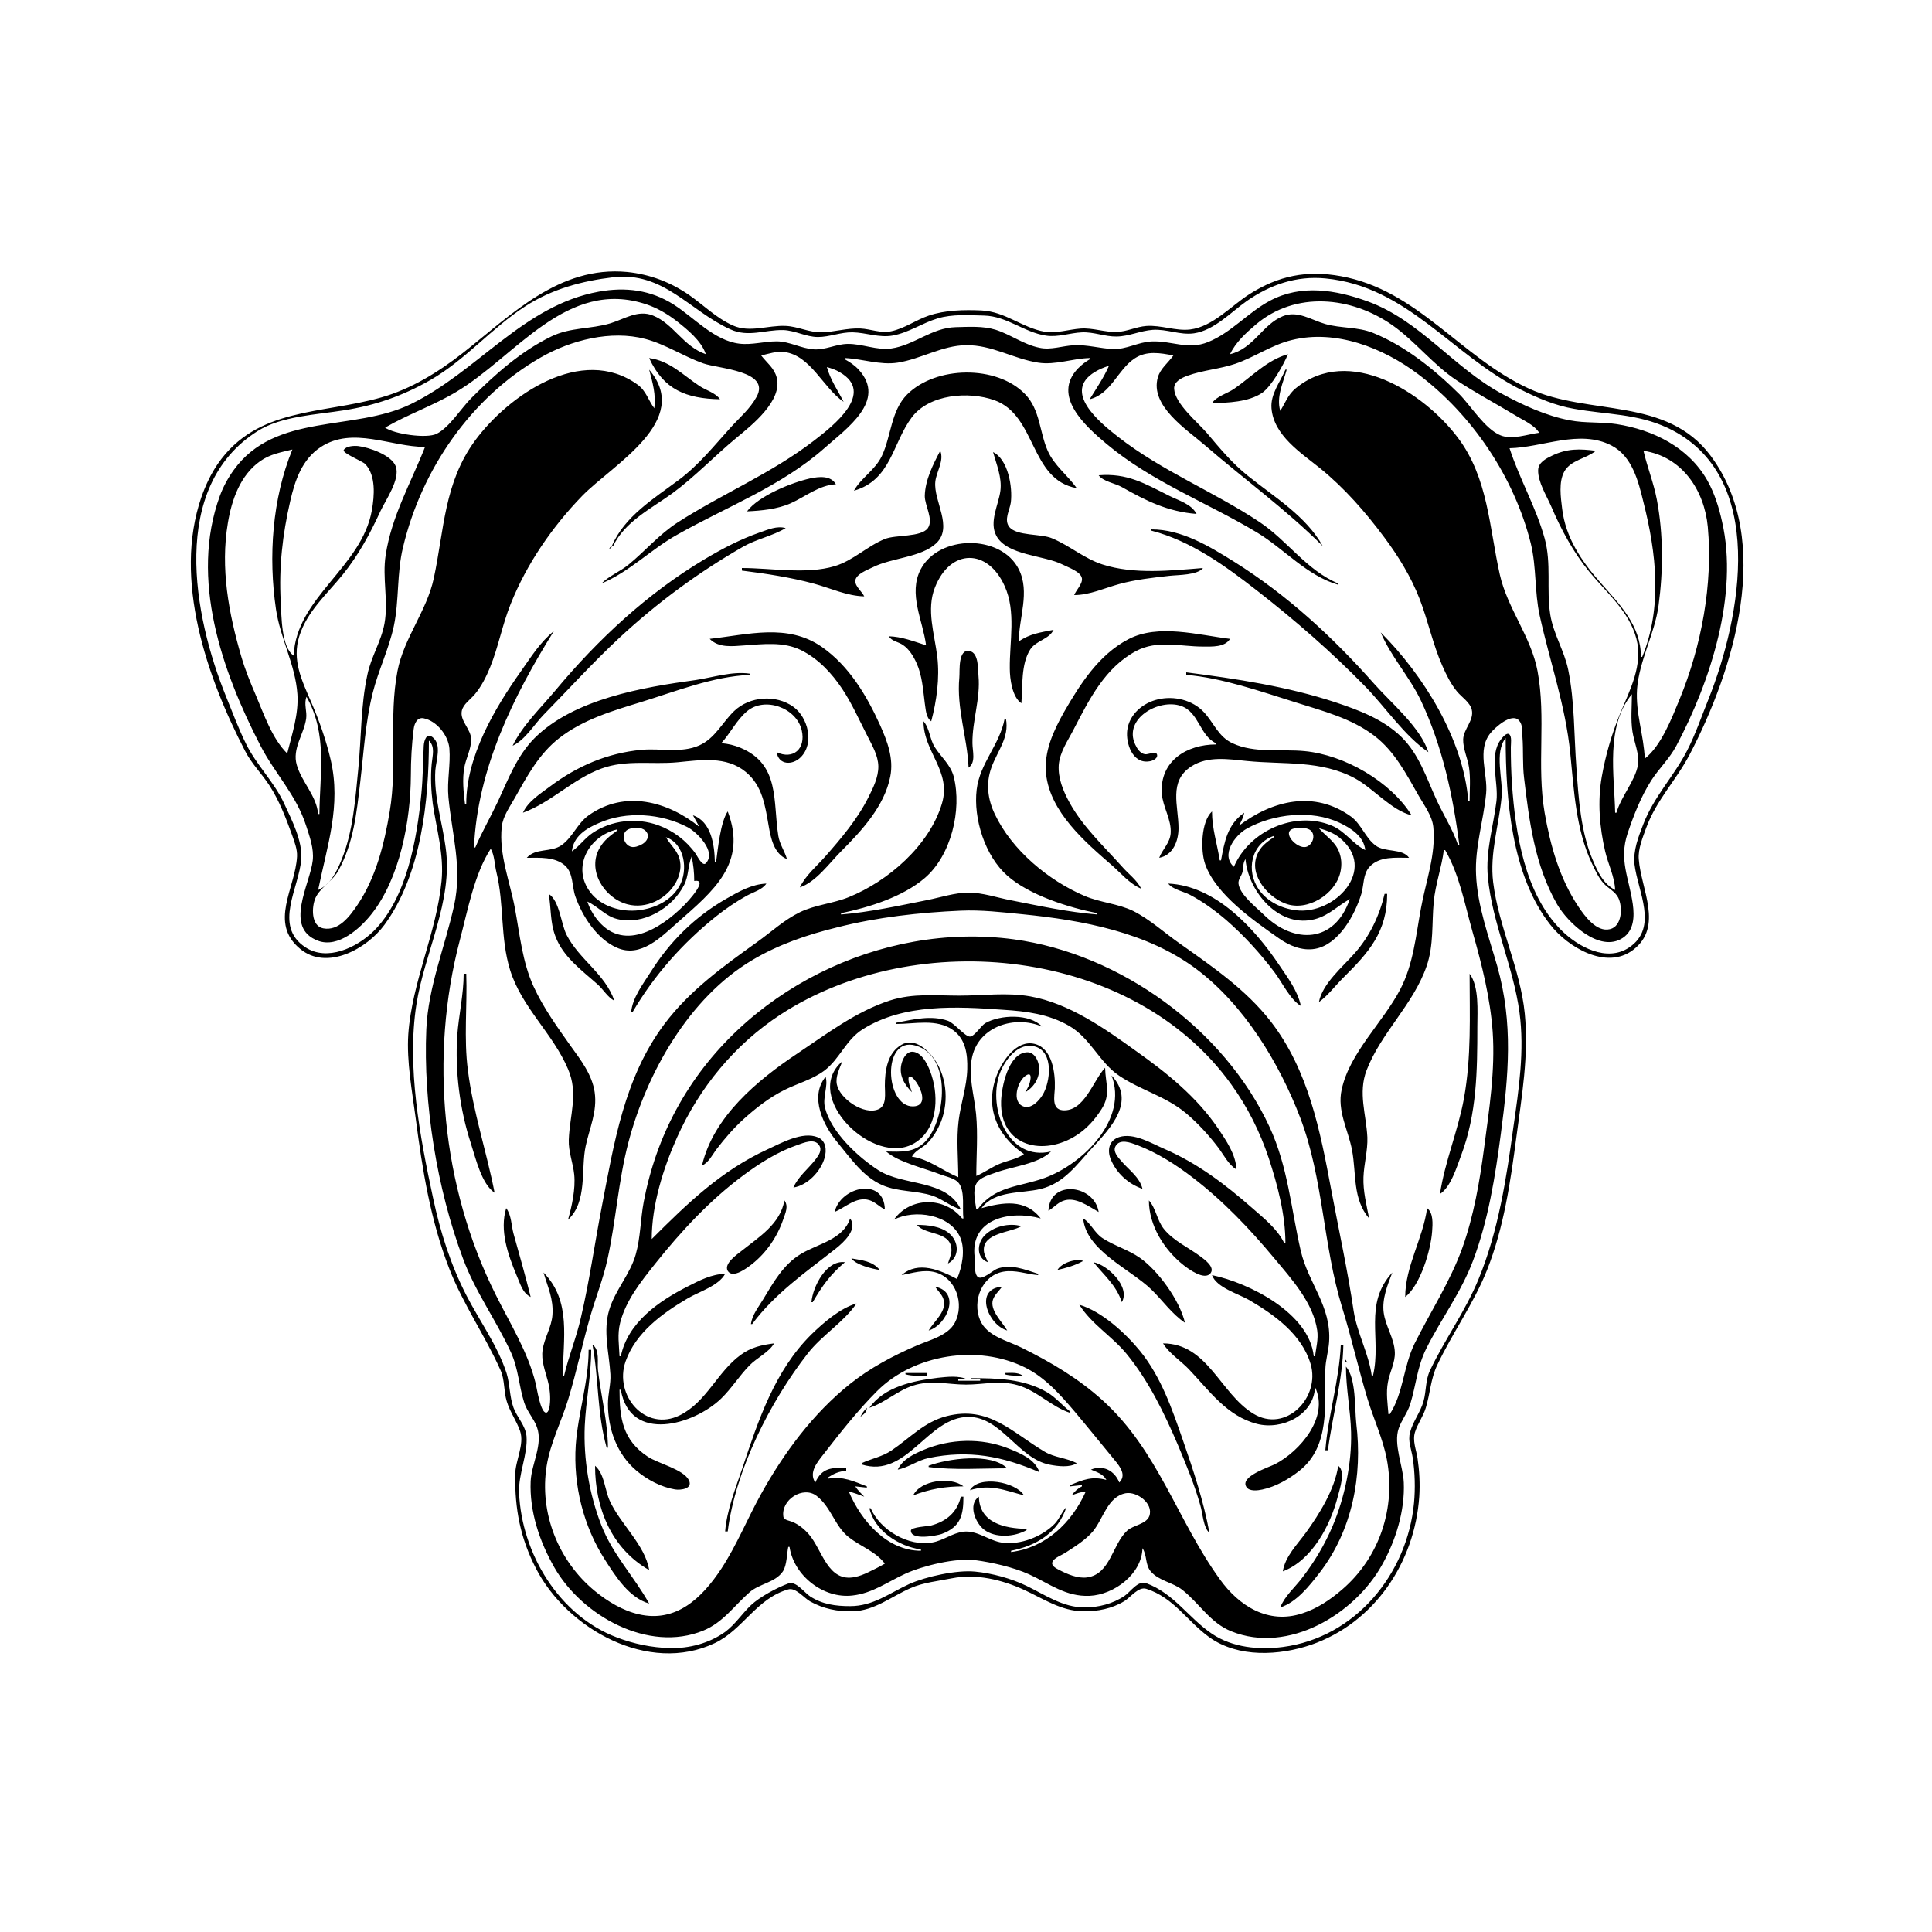 <?xml version="1.0" encoding="UTF-8"?>
<svg xmlns="http://www.w3.org/2000/svg" xmlns:xlink="http://www.w3.org/1999/xlink" width="1500pt" height="1500pt" viewBox="0 0 1500 1500" version="1.1">
<g id="surface1">
<path style=" stroke:none;fill-rule:nonzero;fill:rgb(0%,0%,0%);fill-opacity:1;" d="M 333 575 C 338 579.664 335.762 586.762 335.172 593 C 334.203 603.145 334.719 614 336 624 C 338.961 644.125 344.82 663.438 342.828 684 C 338.898 724.602 319.891 762.078 317 803 C 315.625 824.371 319.961 847 322.719 868 C 327.91 908 334.18 947.352 348.812 985 C 359.539 1012.605 376.668 1037.023 388.688 1064 C 392 1071.648 391 1080.102 393.441 1088 C 395.855 1096.117 400.992 1103.031 403.758 1111 C 407.395 1121.48 400 1134.078 400 1145 C 399.688 1171.629 403.914 1194.141 416.258 1218 C 440.441 1264.734 503.543 1300.152 555 1275.68 C 576.836 1265.293 587.332 1241.008 612 1234 C 617.691 1232.262 624.289 1240.715 629 1243.336 C 639.355 1249.09 650.242 1251.273 662 1251 C 679 1250.566 692 1239.527 707 1233 C 716.398 1228.723 728.891 1227.422 739 1225.398 C 757.777 1221.645 777.727 1226.398 795 1234.309 C 810 1241.184 823.836 1250.793 841 1251 C 852.227 1251.129 863.27 1249 873 1243.074 C 877.746 1240.191 883.891 1231.598 890 1233.551 C 911.504 1240.43 921.711 1258.828 939 1271.211 C 961.34 1287.211 993.191 1285.457 1018 1277 C 1067 1260.039 1098.41 1213.129 1101.91 1162 C 1102.59 1152.082 1102 1141.805 1100.562 1132 C 1099.512 1125.48 1096.551 1118.605 1098.586 1112 C 1100.637 1105.359 1105 1099.699 1107 1093 C 1110.363 1082 1110.754 1070.648 1115.781 1060 C 1127.68 1034.793 1144.234 1012 1154.551 986 C 1167.535 953.277 1172.719 917.691 1177.281 883 C 1181.5 851 1187 819.438 1183.828 787 C 1180.391 752.02 1163.562 719.832 1159.285 685 C 1156.523 662.52 1163.691 641.102 1165.828 619 C 1167.168 605.18 1159.883 584.422 1169 573 C 1169 620 1173.363 679.48 1203.668 718 C 1217 735.133 1247 753.484 1268 737.469 C 1291.68 719.34 1274 690.336 1272.324 667 C 1271.703 659.109 1275.383 650.281 1278 643 C 1286 621.09 1301.215 606.055 1311.738 586 C 1346 520.551 1377.363 420.152 1328.242 354 C 1293.887 307.734 1233.629 323.113 1187 301.691 C 1133.812 277.258 1100.848 225.238 1041 214.426 C 1014.637 209.66 992.672 214.004 970 228.438 C 955.805 237.473 941.512 253.719 924 255.816 C 912.801 257.156 901.465 252.25 890 253.09 C 882.203 253.66 874.84 257.508 867 257.738 C 857.629 258.02 848.672 254.426 839 255.09 C 829.992 255.707 819.977 259.109 811 257.535 C 793.43 254.453 780.828 242 762 241.039 C 748.566 240.449 733.836 240.68 721 245.078 C 711 248.469 702.297 255.039 692 257.18 C 683.922 259 676 255.395 668 255.039 C 657.742 254.586 648 257.754 638 258 C 628.23 258.211 619.621 253.477 610 253.039 C 596.238 252.414 582 258.555 569 252.688 C 556.203 247 546.398 237 535 229.027 C 520.422 219 504.641 213 487 211.172 C 433.898 206.133 396.719 244.785 359 274.34 C 340 289.113 319.188 302 296 308.574 C 249.973 321.707 199.625 316.098 169.203 360 C 163.707 368 159.496 377 156.344 386 C 134.25 450 160.715 526 190.258 583 C 195.375 593 203.301 600.711 209.301 610 C 216.758 621.539 222 635.059 226.656 648 C 228.512 653.34 230.93 659.246 230.625 665 C 229.32 689.742 208.602 716.516 233 736.672 C 253.84 754 284.973 736.539 298.512 718 C 327.168 678.762 333 622.047 333 575 M 476 215.285 C 515.18 210.66 535.172 241.234 567 255.688 C 581 262.109 593.555 256 608 256.258 C 617.242 256.52 625.797 261.629 635 261.66 C 644 261.688 652.789 257.805 662 258.016 C 672.371 258.254 682.582 262.379 693 260.535 C 705.488 258.328 715.984 250.812 728 247.207 C 739.41 243.785 752.207 244.727 764 245.016 C 781.883 245.453 794.922 258 812 260.562 C 821.32 262.023 830.703 258.445 840 258.039 C 849.305 257.633 857.797 261.441 867 261.289 C 876.582 261.133 885.484 256.758 895 256.09 C 905.824 255.332 916.289 260.332 927 258.789 C 942.621 256.539 955.691 242.375 968 233.723 C 986.27 221 1006.516 214.02 1029 216.172 C 1092.711 222.258 1127.234 275.746 1181 302.629 C 1193.816 309.039 1207.824 315 1222 317.387 C 1247.395 322 1270.855 321 1295 332.32 C 1372.793 369.297 1351.742 479.645 1326.398 543 C 1321 556.336 1316.348 570.234 1309.742 583 C 1299.336 603.109 1284.191 618.297 1275.812 640 C 1271.965 650 1267.941 660.172 1269 671 C 1271.516 692 1287.836 720.02 1264.996 735.531 C 1247.512 747.406 1224.883 735 1212 722 C 1183.734 693.719 1176.578 647.07 1173.91 609 C 1173.23 599.297 1173 589.754 1173 580 C 1173 577.637 1173.973 571.637 1171.684 570.035 C 1169.582 568.57 1166.438 572.691 1165.391 574.016 C 1155.691 586.297 1163.594 607.586 1161.844 622 C 1159.461 641.66 1153.258 661 1155.172 681 C 1158.613 717.027 1174.902 750.254 1179.719 786 C 1183.719 815.711 1179.23 845.566 1175 875 C 1169.59 914.773 1163.359 955.633 1147.988 993 C 1137.746 1018 1121.789 1039.738 1110.262 1064 C 1106.582 1071.746 1107.477 1080 1105.215 1088 C 1102.844 1096.457 1097 1103.613 1094.789 1112 C 1092.855 1118.824 1095.855 1125.301 1096.867 1132 C 1098.559 1143.223 1098.91 1155.676 1097.828 1167 C 1092.559 1222.152 1052.238 1271.383 996 1278.711 C 977.492 1281.121 956.879 1279.184 941 1268.48 C 922.602 1256.078 911.871 1237.414 890 1229.195 C 883.469 1226.738 877.668 1236 873 1239.094 C 864 1245.188 852.656 1248.07 842 1248 C 825.223 1248 811.531 1238.289 797 1231.258 C 785 1225.465 770.262 1221.449 757 1220.172 C 742.719 1218.793 719 1224 706 1229.793 C 690.273 1237 678 1247 660 1247 C 648.895 1247.004 638.559 1245.641 629 1239.453 C 624.43 1236.492 618 1227.148 612 1229.41 C 603 1232.785 590 1239.719 583 1246.289 C 576 1253 570.859 1261.105 563 1267 C 550.727 1275.801 535 1280 520 1279.547 C 505.918 1279.223 492 1276.281 479 1271.316 C 433.898 1254.305 405 1206 403 1159 C 402.395 1144.289 409.895 1129.07 408.773 1115 C 408 1106.812 401.461 1100.457 398.711 1093 C 395.516 1084.34 396 1074.766 393.25 1066 C 386.305 1044.719 372.461 1025.762 362.258 1006 C 349.875 982.008 341.812 956.344 336.211 930 C 326 882.508 315.805 828.379 323.273 780 C 329.516 739.574 351.938 699.668 346 658 C 343.348 638.027 336.691 618.402 338 598 C 338.609 590.379 343.172 578.055 335.871 572.379 C 330.98 568.574 329.227 575.285 329 579 C 328.414 591.32 328.359 603.723 327.172 616 C 323.801 650.805 316 697.301 289.996 723 C 277 735.68 254 746.738 237 735.391 C 211.977 718.809 232.363 689.195 233.91 667 C 234.906 652.715 226.527 636.711 220.691 624 C 212.953 607.145 199.484 594.43 191.27 578 C 185.309 566.082 180.625 553.336 175.602 541 C 149.973 478.035 131.34 378.102 200 334.695 C 218.477 323.016 245.828 322 267 318.574 C 291.258 314.812 312.699 307.379 334 295.148 C 361.559 279.328 381.566 254.719 408 237.691 C 428.676 224.375 451.828 218.141 476 215.285 M 612 1201 L 613 1201 C 616.293 1223.305 639.352 1241.461 662 1238.715 C 677.469 1237 689.18 1228.074 703 1221.793 C 716.676 1215.574 742 1209.449 757 1211.285 C 770.203 1213 786.891 1216.816 799 1222.312 C 815 1229.617 827.379 1239.781 846 1239 C 864.984 1238.121 886.574 1222.039 887 1202 C 890.734 1207.656 888.969 1214.633 893.395 1220 C 899.645 1227.355 910.523 1228.531 918 1234.391 C 931.375 1245 939.633 1260 956 1266.547 C 1000.387 1284.473 1051.887 1253.09 1073 1215 C 1083.66 1196.141 1090.855 1172.812 1089.895 1151 C 1089.336 1138.289 1081.734 1121.18 1085.965 1109 C 1088.281 1102.336 1092.883 1096.797 1094.961 1090 C 1099.465 1075.262 1100.285 1061.168 1107.371 1047 C 1118.91 1024 1134.41 1003.301 1143.574 979 C 1155.527 947.305 1160.887 913.43 1165.281 880 C 1171.219 835 1175 794.457 1162.422 750 C 1155.84 727 1147 703.227 1146 679 C 1145 657.688 1151.824 637.066 1153.828 616 C 1155.281 600.738 1146.328 582.258 1157.328 569.004 C 1160.824 564.793 1173.613 553.121 1179.297 559.332 C 1182.379 562.699 1181.797 567.828 1182 572 C 1182.828 582.562 1182 593.504 1183.285 604 C 1187.266 637.73 1191.668 672 1208.871 702 C 1217 716.207 1242 740.223 1259.996 728.145 C 1268.691 722.312 1269 711.508 1267.699 702 C 1264.809 681.707 1256.789 667.648 1263.668 647 C 1268.379 633 1273.98 618.578 1282 606 C 1288 596.648 1296.25 589 1301.512 579 C 1327.926 529.301 1350 461.457 1337 405 C 1334.574 394 1331.199 383 1325.57 373 C 1310.906 347.219 1283.539 333.684 1255 329.273 C 1242.996 327.422 1230.953 328.68 1219 326.387 C 1200.648 323 1182.348 314.555 1166 305.691 C 1128.285 285.246 1102.746 249 1062 234.055 C 1037 225 1010.297 220.578 986 233.488 C 968.98 242.531 955.992 258.273 938 265.547 C 922.277 272 909.758 264.387 894 265.105 C 883.555 265.578 874.637 271.426 864 271 C 853.805 270.516 844.395 267.582 834 268.039 C 824.906 268.438 816 272 807 270 C 794.734 267.516 784.773 259.77 773 256.027 C 763.195 253 752.188 253.766 742 254.016 C 723.332 254.473 709.883 268 692 270.559 C 680.805 272.188 669.277 266.789 658 267.016 C 649 267.191 640.91 271.781 632 271.238 C 622 270.637 613 265.031 603 265.027 C 593.289 265.027 583.789 268.004 574 266.816 C 554.465 264.445 538.777 246.477 523 236.438 C 505.18 225.094 485.617 222.699 465 226.426 C 406.41 237.012 370.91 288.441 319 313.742 C 274.695 335.336 213.727 320.027 181.43 365 C 177 371.117 173.277 378 170.695 385 C 147.223 449.379 172.363 521.258 202.258 579 C 213.531 600.773 229.926 617 237.656 641 C 240.453 649.719 243.82 658.703 242.824 668 C 240.867 686.281 220 720.465 247 730.441 C 262.508 736.176 279.344 721.062 288.191 710 C 310.508 682.105 318.832 637 319 602 C 319 590.137 319.676 577.777 321.184 566 C 321.73 561.762 323.852 556.645 329 557.695 C 339.195 559.781 348 571 348.906 581 C 349.934 593.699 346.957 606.301 348.172 619 C 350.969 648.309 359 673.309 352.574 703 C 345.508 735.051 332.488 766 331 799 C 328.516 856.641 339.219 923 359.426 977 C 369 1003 385.254 1025.016 396.691 1050 C 402.492 1062.668 402.848 1076 407 1089 C 409.258 1096 414.402 1101.258 416.867 1108 C 421.754 1121.379 412.633 1136.516 412 1150 C 411 1173.488 418.879 1196.828 430.426 1217 C 451.789 1254.32 503.273 1283.449 546 1266 C 561.484 1259.656 569.887 1246.785 582 1236.184 C 589.652 1229.488 602 1228.703 607.852 1220 C 611 1215 610.809 1206.773 612 1201 M 548 275 C 530.535 269.055 522.988 251.402 507 245 C 495.449 240.254 484.844 247.664 474 251 C 458.578 255.648 442.902 254 428 261.258 C 404.336 272.793 384.445 290.555 366 309 C 358 317 348.996 331.797 339 336.82 C 331.25 340.715 305.887 337 299 332 C 316.652 321.699 336.238 315 354 304.398 C 400.344 277 440 215.531 502 236.355 C 510.262 239.137 518 243.652 525 249.016 C 533.453 255.637 544.52 264.508 548 275 M 1195 336 C 1185.785 337.191 1174 341.68 1165 338 C 1152.957 333.113 1142 315.129 1133 306 C 1114 287.09 1091 268.562 1066 258.453 C 1054.188 253.688 1041 255 1029 251.57 C 1018.258 248.539 1007.484 240.789 996 245.484 C 979.965 252.035 973.469 270.613 955 275 C 959.398 265.754 967.316 258.539 975 252.004 C 1005.816 225.785 1049.203 230.156 1081 252.438 C 1099 265.145 1112.555 283.09 1131 295.332 C 1145.555 305 1161 313.141 1176 322.203 C 1182 326 1191.219 329.766 1195 336 M 475 424 L 476 424 C 485 405 505.684 394.812 522 383 C 539.738 370 555 353.75 572 339.75 C 583.809 330 607.801 311.059 603 293 C 601 285.605 595.379 281.73 591 276 C 596.816 274.672 602.957 272.504 609 273.305 C 629.512 276.016 639 301.113 655 312 C 650.449 303 644.754 295.074 642 285 C 645.543 286 648.828 287.055 652 289 C 679.746 305 647.207 330.402 632 342.113 C 598.719 367.742 560.91 383.211 526 405.699 C 511.852 414.812 500.934 427.781 488 438.383 C 481.5 443.715 472.816 447.121 467 453 C 489 443.805 505.395 426.43 526 415 C 564.277 393.371 606.758 377.406 640 348 C 657.168 332.738 688.711 311.141 666.711 287.039 C 663.633 283.668 659.957 281.207 656 279 L 656 278 C 669.613 278.586 683.328 283.695 697 281.562 C 715 278.746 731.527 268.223 750 268.004 C 770.301 267.762 786.445 278.484 806 281.562 C 819.387 283.668 832.664 278.273 846 278 L 846 279 C 842.641 281 839.754 283.215 837 286.016 C 816.387 307.359 842.637 330.828 859 344.562 C 894.227 374.129 937 390 976 413.449 C 997 426.137 1014.852 447.098 1039 454 L 1039 453 C 1014.504 442.801 999.578 419.746 978 405.355 C 942 381.402 902.445 366 868 339.113 C 853.402 327.723 824.781 304.145 850 288.824 C 853.488 286.707 857 285.266 861 284 C 857 293.164 851.219 301.539 846 310 C 862.844 305.746 867.547 287.137 881 278.25 C 890.266 272.129 900.809 274.023 911 276 C 906.977 281.715 900.949 286.027 898.938 293 C 892.621 315 921.234 333.371 935 345.281 C 965.32 371.516 998.691 395.691 1027 424 C 1013.887 400.469 989.469 386 969 369.551 C 956.691 359.719 947 348 936.871 336 C 929.719 327.676 912.398 313.637 911.605 302.004 C 911.215 296.25 917.492 293.324 922 291.699 C 933.988 287.371 946.918 286.551 959 282.484 C 974 277.391 987.402 267.703 1003 264 C 1037.234 255.543 1073.879 270.102 1101 290.477 C 1143.168 322.148 1175.77 370.742 1188.523 422 C 1193 440.406 1191.348 459.516 1195.426 478 C 1203.441 514.352 1215.434 547.621 1219.168 585 C 1221.992 613.238 1223.48 644 1235.781 670 C 1238.391 675.527 1241 681.418 1245.184 686 C 1248.738 689.824 1254 692.16 1256.426 697.016 C 1259.957 704.223 1259.453 719.125 1250 721.387 C 1239.582 724 1230.375 711.238 1225.52 704 C 1210.91 682.223 1203.695 656.594 1199.25 631 C 1192.926 594.594 1200.531 557.16 1193.738 521 C 1188.719 494.273 1170.355 472.449 1164.426 446 C 1156.242 409.488 1155.438 371.16 1132 340 C 1105.836 305 1047.535 267.352 1006 301.469 C 999.891 306.488 998 312.66 994 319 C 990.809 308.207 996.199 297.258 999 287 L 998 287 C 993.984 296.598 986.277 306 987.188 317 C 988.93 338.102 1010 351.52 1025 363.609 C 1044 379.074 1060 397.41 1074.625 417 C 1085.629 431.734 1095.527 447.801 1102.188 465 C 1108.805 482.074 1112.445 500.227 1119.863 517 C 1122.938 524 1126.434 531.129 1131.324 537 C 1134.91 541.301 1141.328 545.309 1142.68 551 C 1144.621 559.195 1136.309 566 1136 574 C 1135.828 581.379 1139.523 588.715 1140.57 596 C 1141.828 604.758 1141 613.23 1141 622 L 1140 622 C 1136.199 574 1105.285 524.285 1072 491 C 1079.883 509.832 1094.453 525.441 1103.219 544 C 1119.746 579 1128.168 617.781 1133 656 L 1132 656 C 1127.824 643.738 1120.695 632.734 1115.309 621 C 1107.512 604.02 1101.711 585.465 1087.961 572.09 C 1073.941 558.449 1055.191 551.398 1037 545.332 C 999.707 533 959.871 527 921 522 L 921 524 C 948.719 526.191 979.477 537.062 1006 545.34 C 1027 552 1049.23 557.652 1067 571.234 C 1082.938 583.422 1091.836 601 1101.578 618 C 1105.797 625.371 1111.867 633.332 1112.812 642 C 1115 663.312 1107 684.309 1103.262 705 C 1099.262 726.426 1097.441 748.305 1087.215 768 C 1073.93 793.582 1047.73 817.422 1041.668 846 C 1038 862.539 1046.773 877.223 1049.738 893 C 1053.184 911.328 1050 930.777 1063 946 C 1060.965 935.504 1058.203 924.777 1058.594 914 C 1058.965 903.734 1062 893.234 1061.625 883 C 1060.734 865.047 1054.312 848.645 1061 831 C 1072.289 801.68 1097.305 780 1107.656 750 C 1113.281 733.73 1111.543 716.805 1113.172 700 C 1114.477 686.496 1119.289 673.52 1121 660 L 1122 660 C 1133.227 679.238 1137.367 702.773 1143.422 724 C 1150.59 749.141 1157 774.832 1158.91 801 C 1160.973 831.117 1156.195 861.246 1152.281 891 C 1148.824 917.297 1144.238 944 1135.309 969 C 1126 994.816 1110.602 1018.539 1098.371 1043 C 1089.652 1060.434 1089.551 1082 1079 1098 L 1078 1098 C 1077.344 1089.699 1076 1081.312 1077.617 1073 C 1079 1065.242 1083.223 1058 1082.957 1050 C 1082.598 1039.137 1075.684 1029.742 1074.289 1019 C 1072.918 1008.434 1077.273 997.664 1081 988 C 1058.445 1012.566 1072.785 1039.492 1066 1068 L 1065 1068 C 1062.699 1051 1053.723 1035.148 1051 1018 C 1046.355 986.328 1039.512 955.488 1033.609 924 C 1024.984 878 1016 831 986.574 793 C 967.227 768.176 941.398 750.547 916 732.574 C 904 724.18 893 714 880 707.371 C 868 701.496 854.254 700.812 842 695.574 C 813.938 683.57 785.531 660 772.32 632 C 766.809 620.371 765.324 608.246 769.699 596 C 774.383 583 783.73 572.711 781 558 L 780 558 C 776.191 578.203 760.727 592.578 758.285 613 C 755.574 635.656 764.824 664.648 782 679.816 C 799 695 829.953 704.723 852 709 L 852 710 C 829.512 708.227 807 703.348 785 699 C 774.293 697 762.965 693.027 752 693.027 C 741.359 693.027 730.383 696.738 720 698.801 C 698.266 703.121 675 708.258 653 710 L 653 709 C 674.824 704.484 700.848 696.387 718 681.699 C 738.391 664.242 747 629 740.484 603 C 738 593.684 730.645 587.828 725.711 580 C 721.809 573.809 721.789 565.438 717 560 C 717 584 738.906 598.574 731.277 624 C 721.555 656.422 689.613 684.145 659 696.547 C 646.672 701.543 633 702.422 621 708.258 C 608.855 714.164 598.902 723.484 588 731.289 C 561.84 750.02 535.395 769.004 515.895 795 C 484.684 836.609 476.777 887.328 467.195 937 C 461.707 965.453 457.582 995 451 1023 C 447.605 1038.258 441.516 1052.809 438 1068 L 437 1068 C 437 1039.586 443.941 1010.406 422 988 C 425.352 999.641 429.832 1008.414 428.91 1021 C 428.215 1030.48 422.629 1038.691 421.301 1048 C 420 1056.039 423.246 1064.328 425.266 1072 C 426.871 1078.105 427.617 1084.695 426.816 1091 C 426.633 1092.422 426 1096.793 423.977 1096.793 C 419.574 1096.793 416.73 1077.426 415.871 1074 C 409.617 1049 396.176 1028 384.754 1005 C 342.914 921.32 333.309 820.125 357 730 C 363 707.477 368.184 678.617 381 659 C 384 664.047 383.961 671.277 385.375 677 C 391.598 702.223 388.277 728 396 753 C 405 782.176 429.281 802.336 441 830 C 449.242 849 442.297 865.602 441.594 885 C 441.262 894.152 444.93 903 445.828 912 C 446.922 923 444 936.57 441 947 C 456.234 933 450.871 908 454.668 890 C 457.672 875.82 463.848 863 461.699 848 C 459.734 834.352 450.934 823 443 812 C 432.605 797.297 421.871 782.516 414.309 766 C 405.547 747 403.566 725.465 399.738 705 C 395.879 684.352 387.262 663.434 389.555 642 C 390.453 633.598 396 626.172 400 619 C 409.52 602.098 418.492 585.371 434 573.211 C 452.652 558.586 475.699 551.832 498 545 C 524.969 536.684 553.543 525.223 582 524 L 582 523 C 568.547 521 553.328 526 540 528 C 499 533.621 445.59 542.629 415 573.09 C 401.453 586.711 394.566 605 386.691 622 C 381 634.117 374.258 645.801 369 658 L 368 658 C 370.613 597.117 398.586 540.441 430 490 C 419.172 498.816 412.527 509.754 404.574 521 C 384 550 362 587.352 362 624 L 361 624 C 359.867 615.051 358.852 605 360.465 596 C 361.777 588.699 365.883 581.527 365.816 574 C 365.746 566.18 357 559.746 358.527 552 C 359.539 546.715 365.414 543 368.676 539 C 373.742 533 377.562 525.309 380.547 518 C 387 502.055 390 485 396.449 469 C 408.773 438 428.73 409 452 385 C 475.852 360.562 537.734 326.68 504 287 C 506.75 297.281 509.352 306.281 508 317 C 503.312 310.809 501.715 303.484 494.996 298.637 C 451.512 267.266 394.582 307.09 368.883 342 C 344.711 375 344.93 411 336.789 449 C 331.34 474.449 313.539 495.312 308.613 521 C 301.727 557 308.672 593.707 302.586 630 C 298.344 655.309 291.887 681.5 277.254 703 C 271.391 711.613 262.895 723 251 720.773 C 241.34 719 241.867 704 244.996 697.043 C 248.555 689.215 258.258 684.062 262.688 676 C 274.645 654.246 276.871 631.078 279.715 607 C 282.449 583.832 283.676 560.793 289.375 538 C 293.781 520.379 302 503.77 305.789 486 C 310 466 308 445.059 312.883 425 C 327.207 364.57 365.738 308.465 420 277.426 C 443.398 264.043 474.312 256.125 501 263.156 C 516.852 267.332 530.629 276.695 546 282.137 C 557.836 286.324 598.414 287.816 587.48 308 C 582.379 317.422 574.242 324.18 567.172 332 C 554.234 346.297 542.559 361.008 527 372.625 C 507.754 387 484.672 401 475 424 M 941 313 C 953.359 312.746 969.434 312.164 979.961 305 C 987.363 299.773 996.523 283.215 1000 275 C 983.762 279.441 971.559 292.73 958 302 C 952.785 305.527 944.477 307.691 941 313 M 504 278 C 515.312 302.734 532.938 309.465 559 310 C 555.664 305 548 303 543 299.641 C 530 291 520 280.172 504 278 M 503 286 L 504 287 L 503 286 M 663 381 C 692 372.594 692.719 344.344 707.926 324.016 C 721.504 306 752 303.613 772 310.699 C 805 322.531 799.301 372.453 836 379 C 828.926 369 818.516 361.488 813.441 350 C 806.984 335.387 807.633 318.191 795.906 306.039 C 773.809 283.137 726.477 284.07 704.289 306.289 C 691.641 319 692 338.504 684.68 354 C 679.441 365.051 668.434 371.059 663 381 M 330 347 C 319 375 304 400.781 299.438 431 C 296.691 448.605 301.672 466.41 298.535 484 C 296 498 288 510.141 285.211 524 C 280 548 280.59 572.789 278.168 597 C 275.852 620.18 274.223 645.211 265.395 667 C 261.562 676.465 256.777 686.695 247 691 C 254 656.621 265 625.445 256.766 590 C 253.168 574.598 247.863 559.492 241.574 545 C 234.305 528.238 226.598 512.535 232.348 494 C 238.312 474.766 253.898 461.215 266.195 446 C 278.238 431.098 287.348 414.34 295.309 397 C 299.281 388.344 310.996 372 307.254 362.016 C 303.93 353.27 286.539 347.332 278 346.316 C 274.879 346 268.828 346.242 266.922 349.297 C 265.383 351.758 281.434 358.035 283.609 360.328 C 292 369.27 290.672 385 288.75 396 C 281 440.473 229.949 463.672 228 509 C 218.285 502.578 218.555 477.574 217.965 467 C 216.48 440.355 219.34 415.047 225.348 389 C 229 373 234.488 356.648 249 347.109 C 273.816 330.793 303.484 347 330 347 M 1275 510 L 1274 510 C 1273.996 485.48 1257.531 469.324 1242.285 452 C 1227.719 435.445 1215.527 417.348 1212.844 395 C 1211.781 386.156 1209.984 374.152 1214.559 366.016 C 1219.535 357.16 1231.539 356.133 1239 350 C 1226.395 348.406 1216.816 348.102 1205 353.785 C 1200.227 356.078 1194.391 359 1194.203 365 C 1193.922 374.039 1200.793 385 1204.281 393 C 1212 411.148 1221.473 428.703 1234 444 C 1247.492 460.266 1265 474.785 1270.523 496 C 1275.766 516.398 1265.441 535.652 1257.859 554 C 1251.371 569.707 1246.578 586.266 1243.613 603 C 1240.238 622.074 1241.848 642.219 1246.234 661 C 1248.594 671.094 1253.543 680.504 1254 691 C 1244.762 686.207 1240.633 677.141 1236.719 668 C 1227.242 646 1225.574 619.762 1223.91 596 C 1222 570.812 1222.633 545 1217.551 520 C 1214.508 505.117 1205.953 492.137 1203.59 477 C 1200.523 457.363 1204.652 437.559 1199.254 418 C 1192.551 393.707 1179.777 372 1172 348 C 1197.645 347.473 1226.273 333.137 1251 345.82 C 1267.289 354.18 1272 373.625 1276 390 C 1285.984 429.383 1290.754 471.59 1275 510 M 227 349 C 211.328 387.199 208.266 432.238 214.273 473 C 217.613 495.68 229.328 516 230.91 539 C 231.973 554.52 226.676 570.078 223 585 C 211.328 573.523 205 554.797 198.719 540 C 194.508 530.234 190.414 520.215 187.426 510 C 177.551 476.281 171 441.105 176.922 406 C 179.891 388.027 186.504 369 202 358.043 C 209.746 352.574 218 351.211 227 349 M 730 350 C 724.402 360.676 718.293 372.648 718 385 C 717.91 392.387 725 403.234 720.398 410 C 715.184 417.246 695.48 415.023 687 418.453 C 673.258 424.008 662.336 435.266 648 439.559 C 626.195 446.094 598.676 441 576 441 L 576 443 C 594.812 445.379 613.676 448.195 632 453.152 C 644.824 456.621 657.555 462.723 671 463 C 669.324 459.387 663.828 455.141 664 451.016 C 664.5 445.559 673.914 442.289 678 440.246 C 692.316 433.09 715.348 432.738 726.891 421.785 C 740.266 409.102 724.648 389 726.176 374 C 726.969 366.254 733.211 357.668 730 350 M 1277 589 C 1276.211 570.652 1269.773 553.75 1271 535 C 1272.645 512.832 1284.73 492.164 1287.719 470 C 1291.355 443 1291.449 414.832 1286.391 388 C 1283.934 375 1278.965 362.82 1276 350 C 1305.906 354.418 1323.27 380.547 1325.926 409 C 1330 453.582 1320.992 501.668 1303.988 543 C 1298 557.535 1289.691 579.199 1277 589 M 771 351 C 773.723 360.664 778 370.809 776.711 381 C 775.277 392.02 767.754 405.105 773.57 416 C 781.758 431.316 810.664 431.016 825 438.309 C 829 440.426 839.211 443.727 840 449.043 C 840.633 453.277 835.477 458.16 834 462 C 846 462 857.527 456.562 869 453.426 C 881.496 450.008 895 448.496 908 447.051 C 914.707 446.297 929.734 446.602 934 441 C 908.859 443 880.445 446.098 856 438.254 C 841.895 433.727 830.535 423.664 817 418 C 808.195 414.105 789.383 416.402 783.527 409 C 779.305 403.43 784 396 784.816 390 C 786.238 378.152 782.781 356.758 771 351 M 853 369 C 856.336 373.777 865.828 375.238 871 378.152 C 890.176 389 906.609 397.219 929 399 C 925 391.285 915.293 388.68 908 385.031 C 888.477 375.27 875.352 367.234 853 369 M 580 397 C 591 396.52 603.73 395.312 614 390.688 C 625.402 385.551 636 376.59 649 376 C 644.988 369 635.859 370 629 371.426 C 614.492 374.676 588.953 385 580 397 M 398 579 C 407.699 574.473 414.629 562.582 422 555 C 441.621 535 460.406 514.27 481 495.09 C 510.191 468 542.383 444.227 577 424.426 C 587.387 418.484 600 416.062 610 410 C 603.246 408.059 596.398 411.121 590 413.344 C 574.93 418.578 560.672 426.043 547 434.199 C 502.551 460.727 464.277 496.363 431.246 536 C 420.227 549.223 405.406 563.414 398 579 M 894 411 L 894 412 C 924.785 420 951.25 439.289 976 458.574 C 1005.523 481.578 1033.844 506.199 1059.984 533 C 1075.812 549.223 1090.281 571.191 1109 584 C 1102.848 564.699 1080.301 546 1067 531 C 1034.648 494.496 999.461 462 958 436 C 938.715 424 917.457 411.016 894 411 M 719 501 C 709.496 498 700 494.211 690 494 C 692.617 498 697.223 498.152 700.996 500.703 C 705.996 504.078 709.258 509.605 711.688 515 C 715.988 524.547 716.688 535.742 718 546 C 718.801 550.758 718.809 557.074 723 560 C 727.223 544.203 729.656 526.422 727.715 510 C 725.637 492.441 719 473.238 725.926 456 C 737.832 425.699 766.949 425.758 780 455 C 789 474.777 783.754 498 784 519 C 784 527 785.848 541.312 793 546 C 794 533 792.559 515.395 800 504.039 C 804.746 497.125 814.328 496.465 818 489 C 808 491 799.516 492 791 498 C 791 479.559 799.863 459.707 791 442 C 777.305 414.598 728.98 415 714.824 442 C 704.945 461 716.551 481.711 719 501 M 473 426 C 474.637 425.453 474.453 425.637 475 424 C 473.688 424.77 473.77 424.688 473 426 M 551 496 C 558 503.223 568.797 501.719 578 501.09 C 592.691 500.082 608.316 498.012 622 504.809 C 635.336 511.434 645.867 522.73 653.996 535 C 661.523 546.363 667 558.832 673.246 571 C 677 578.551 681.77 586.305 681.945 595 C 682 603.523 677.961 611.594 674.246 619 C 665.742 636 653.191 650.828 640.715 665 C 633.926 672.711 625.48 679.582 621 689 C 633.516 684.781 643.914 670.129 653 661 C 668.965 645 686.629 626 691.191 603 C 693.988 589 689 575.656 683.305 563 C 672.895 540 659.223 517 638 502.203 C 611.391 483.766 580.754 492.73 551 496 M 886 690 C 882.898 683.395 876 678.457 871.285 673 C 857 657 840.766 642.035 830.312 623 C 825.477 614.195 821.352 604.238 822 594 C 822.828 583.758 829.176 575 833.742 566 C 845.66 543 858 518.281 882 505.488 C 898.637 496.617 916.262 502 934 502 C 940.797 502 951 502.652 955 496 C 930.242 493 899.262 484.109 876 496.32 C 853 508.383 838.621 531.137 826 553 C 817.801 567.637 810.32 583.711 812.176 601 C 815.32 630.367 842.219 653.531 863 671.574 C 870.461 678.055 876.773 686 886 690 M 752 596 C 757.852 592 755 583.066 755 577 C 754.801 559.762 761.301 542.141 759.699 525 C 759.195 519.621 760 507 752.898 505.492 C 743.57 503.523 745.312 521 744.828 526 C 742.559 550 750.984 572.324 752 596 M 1267 539 C 1267 548.477 1265.977 558.625 1267.438 568 C 1268.742 576.34 1273 585.477 1271.672 594 C 1269.516 606.285 1258.598 618.324 1255 631 L 1254 631 C 1253.398 601.801 1246.332 564.039 1267 539 M 238 541 C 254.445 570 248.258 600.762 248 632 L 247 632 C 245.754 617.816 234.352 607.348 230.438 594 C 226.676 581.16 235.914 570.254 237.699 558 C 238.523 552.34 235.77 546.328 238 541 M 406 631 C 427.883 623.035 444.859 604.758 467 596.695 C 486.43 589.617 505.988 593.734 526 591.828 C 543.965 590.121 563.824 586.797 579 599.328 C 591.961 610.035 594 625.355 596.754 641 C 598.375 650.633 600.953 663.023 611 667 C 609.211 660.793 605.328 655.469 604.297 649 C 600 622.215 605.746 593.559 575 580.617 C 570.176 578.586 565.207 577.414 560 577 C 567.215 569.098 571.715 559.215 580 552.215 C 593.75 540.594 618.465 549.551 622.473 567 C 625.82 581.598 615.621 590 603 584 C 604.578 594.195 615.477 594.262 621.785 587.812 C 632.453 577 627.305 557 615.996 548.789 C 602.379 539 582 540.586 570 552.043 C 560.688 561 555.25 573.16 543 578.688 C 529 585 512.773 580.762 498 582.172 C 471.508 584.691 448.191 594.734 427 610.629 C 419.441 616.297 410 622.168 406 631 M 944 577 L 944 578 C 921.719 578 900.43 590.559 902 616 C 902.781 626.602 909.656 636.301 908.902 647 C 908.375 654.5 902.566 659.328 900 666 C 910.734 664 914.984 653 915 643 C 915 625.617 907 606.527 925 595 C 937.758 586.754 953.887 589.422 968 590.832 C 996.965 593.727 1025.379 590 1052 604.309 C 1066.203 612.008 1080.496 629.355 1096 633 C 1079.496 606.613 1043.863 586.156 1013 583.172 C 994.742 581.402 974 585 957 577.098 C 946 572.094 942.461 561.312 934.816 553.039 C 925.965 543.461 911.531 540 899 543 C 887.398 545.68 876.738 554.543 875.184 567 C 873.938 577 879.234 593 892 591.141 C 894.266 591 899.465 589 898.246 585.602 C 897.234 583 891 586.012 889 585.602 C 885.254 585 882.836 581.23 881.352 578 C 872 558 899.75 542.109 917 548.109 C 930.949 553 931.422 571.086 944 577 M 409 666 C 418.855 666 431 665 438.891 672.215 C 445.254 678.25 443.965 688.246 446.699 696 C 452.176 711.531 463.469 729.035 479 735.824 C 497.453 744 513.414 727.375 526 716.285 C 553.855 691.738 580.445 670.352 565 630 C 559.367 638.234 557.363 659 556 669 L 555 669 C 554.73 656 552.199 637.828 538 633 L 543 642 C 518.43 622.191 485.188 613.039 457 633.043 C 448.305 639.215 444.59 650.098 435.984 656.195 C 427.789 662.008 415.848 658.16 409 666 M 962 641 C 963.738 637.676 965.332 634.711 966 631 C 952.918 640.223 950.715 653.398 948 668 L 947 668 C 945 655.051 941 643.316 941 630 C 932.383 638 932 660.562 935.699 671 C 943.969 694.445 973.328 714.758 993 728.559 C 1001 734.215 1010.988 738.426 1021 736.672 C 1039.395 733.445 1052 710.23 1056.961 694 C 1059 687.18 1058.176 678.645 1063.227 673.105 C 1070.988 664.598 1083.609 666 1094 666 C 1088.844 658.473 1075.242 662 1068 656.441 C 1060 650.422 1057 640 1048.984 634.043 C 1020.27 613.234 987.805 621.551 962 641 M 444 661 C 445.195 649.344 455 643.211 465 639 C 486.355 629.445 513.48 631.52 534 642.32 C 540.656 645.824 556.676 661.109 548 670.246 C 545.375 673.031 541.27 664.484 540.23 663 C 533 652.738 522.812 645 511 640.699 C 494.18 634.691 474.926 636.703 460 646.75 C 453.957 650.816 449.898 657 444 661 M 1060 660 C 1050.465 655.355 1044.414 645.352 1034 641.02 C 1005.477 629.148 970 645 958 673 C 947.531 663.762 958.734 648.523 968 643.348 C 988.715 631.781 1018.262 628.562 1040 638.781 C 1048.957 643 1058.898 649.328 1060 660 M 962 641 L 961 642 L 962 641 M 544 642 L 543 643 L 544 642 M 481 643 L 480 644 L 481 643 M 489 643.434 C 503.516 639.211 509.242 653 494 657.344 C 484.949 660.012 479.965 646.086 489 643.434 M 1004 643.434 C 1007.605 642.363 1014.609 642.223 1017.566 644.742 C 1021.922 648.453 1019 656.262 1013.957 657.547 C 1007 659.25 994.816 646.219 1004 643.434 M 989 649 L 989 650 C 984.496 653.074 980 656.164 977.367 661 C 968 677.109 982.922 695.812 998 701.531 C 1015 708.004 1036.949 694.27 1040.711 677 C 1041.902 671.527 1041.621 666.234 1039.523 661 C 1036.262 653 1029.32 649.277 1024 643 C 1029.703 644.648 1035.309 646.598 1039.996 650.379 C 1070.23 674.789 1036.219 710.648 1006 706.711 C 995 705.285 984.184 700.133 977.637 691 C 967 676.238 971.273 655.047 989 649 M 479 644 L 479 645 C 473.82 648.723 469 652.438 465.766 658 C 455.402 675.316 468.832 697.152 487 702.074 C 501.656 706.043 517.656 698.02 524.816 685 C 527.418 680.266 528.996 674.395 528 669 C 526.91 661.055 520.828 656.621 517 650 C 531.746 655.016 534.445 675.719 527.469 688 C 521 699.379 508.504 705.176 496 706.715 C 482.645 708.355 467 704 458.527 693 C 443.387 673.555 457.172 649.055 479 644 M 537 665 C 538.336 671.484 539 677.371 539 684 C 551 682 533.414 700.598 531 703 C 512.379 721.539 483 739.719 462.898 713 C 459.836 709 457.633 704.785 456 700 C 464.242 703.672 469.906 711.176 479 713.484 C 499.395 718.664 522 705.145 531.191 687 C 534.766 680 534 672 537 665 M 967 667 C 968.852 690.281 990 717.637 1016 714.559 C 1029.535 713 1036.816 704.434 1048 698 C 1036.328 732.281 1004.766 733.469 981 710 C 975.32 704.387 962.422 694.504 961.566 686 C 961.234 682.676 963.961 680.102 964.688 677 C 965.547 673.324 964.781 670.25 967 667 M 490 786 L 491 786 C 507.773 757.285 529.949 732.258 556 711.449 C 563.512 705.449 571.543 700 580 695.309 C 584.922 692.641 591.859 690.793 595 686 C 583.648 686.496 573.641 692.207 564 697.719 C 539.434 711.773 519.961 731.078 504.949 755 C 499 764.324 490.988 774.727 490 786 M 907 686 C 910.438 690.582 918.926 692.109 924 694.781 C 934 700.07 943.461 707 952 714.285 C 966 726.496 978.441 740.152 989.625 755 C 995.508 762.809 1001.637 776 1010 781 C 1007.488 769 999.68 759.02 993 749 C 974 720.746 943.746 687.602 907 686 M 426 694 C 428 705.148 427 716.113 431.23 727 C 437.242 743.094 451.641 753.262 463.996 764.285 C 468.496 768.301 471.672 774.148 477 777 C 469.926 756.223 449.746 745 439.98 726 C 435.398 717.086 434.656 699.676 426 694 M 1075 694 C 1071 711.051 1063.359 727 1051.844 740 C 1042.547 750.617 1026.781 763.57 1024 778 C 1031 773 1036.742 765.188 1043 759.004 C 1062.891 739.348 1077 723.363 1077 694 L 1075 694 M 806 990 L 806 989 C 795.746 985.664 784.703 981.078 774 985.129 C 770.863 986.316 762.266 994.434 759 991.293 C 755.93 988.016 757.207 980.164 756.715 976 C 753 946 784.465 939.383 808 946 C 796 930.367 778.32 933.547 762 938 C 772.434 924 792.781 926.816 808 923.102 C 826.297 918.637 836 904.105 848.172 891.016 C 862.34 875.73 882 855.133 863 835 C 875.969 868.664 841.242 903.574 811 914.562 C 791.555 921.629 772.258 920.613 759 939 L 758 939 C 757.273 933.238 755 924.457 758 919.043 C 760.777 914 767.938 912.316 773 910.426 C 785.715 905.672 806.305 903.793 816 894 C 782.695 902 766.922 860.52 776 834 C 779.859 823.141 790.688 808.465 804 812.652 C 818.223 817.129 815.504 840.129 809.52 850 C 806.848 854.41 800.941 861 795 859.164 C 784.82 856.02 790 838.672 796.934 834.754 C 802.309 831.668 799.555 841.078 798.699 843 C 797.91 844.723 796.961 846.348 796 848 C 803.332 843.727 807.996 835.734 806.516 827 C 805.727 822.328 802.496 816.496 797 817 C 782.762 818.078 777.574 844 777.258 855 C 776.254 890.578 810.398 898 836 881.301 C 843.977 876.137 850.258 869 855.305 861 C 862.621 849.43 858.258 841.391 858 829 C 848.566 839 841.824 863.359 825 862 C 816.273 861.105 818.73 851 818.961 845 C 819.422 833.113 817 813.613 803 810.395 C 789.387 807.289 778.535 823.219 774.207 834 C 764.254 858.793 773.59 881.555 795 896 C 789.656 900 782 901.031 776 903.617 C 769.738 906.254 764.273 910.375 758 913 C 758 897 759.359 881.012 757.828 865 C 756.43 850.34 751.328 834.711 754.898 820 C 760.582 796.602 788 788.188 809 797 C 799.383 786.789 776.477 787.777 765 794.367 C 761.738 796.238 756.547 804.793 753 804.793 C 749.215 804.793 741 794.336 736 792.547 C 723 788 709 791.473 696 794 L 696 795 C 710.348 795 727.379 790.699 739.996 799.789 C 749.895 807 751.262 818.695 750.984 830 C 750.656 843.477 745.945 856.668 744.285 870 C 742.453 884.73 744 899.207 744 914 C 731.863 909 721.312 900 708 898 C 710.617 893.227 715.957 891.395 719.824 887.699 C 724.566 883.172 728 877.039 730.547 871 C 737 854.785 734.969 833.676 723.672 820 C 718 813.195 709 806 700 811.09 C 688.863 817.449 687 831.465 687 843 C 687 848.785 688.652 858.488 681.945 861.258 C 670.645 866 652 853 649.746 842 C 648.453 836.023 651.902 829.438 654 824 C 622 851.254 678.301 906.648 710 887.52 C 727.629 877 729 852.777 723.328 835 C 721.27 828.688 716.773 817.5 709 816.582 C 704.281 816.023 701.316 821.18 700.176 825 C 697.457 834.102 701.805 841.652 708 848 C 707.363 846.008 706.68 844.023 706 842 C 700.801 821.223 728.492 858.41 708.996 859 C 687 859.441 684.426 804.152 711 811.789 C 739.266 820 734.281 869.133 718.699 886 C 710 895.23 699.457 894.234 688 894 C 697.617 902.477 717.891 907.004 730 911.797 C 734.707 913.66 741.93 914.664 744.859 919.215 C 749.223 926 747 938.191 748 946 L 747 946 C 733.43 929 706.77 929 694 947 C 710 938.562 737.973 942.762 745.637 961 C 749.633 970.512 746.914 984 743 993 C 730.262 986.219 712.941 978.59 700 990 C 708.504 988.352 717.32 985.465 726 987.766 C 742.293 992.078 749 1012.574 741.324 1027 C 735.965 1037 721.688 1040.434 712 1044.578 C 693.688 1052.414 675.605 1062 660 1074.449 C 631.273 1097.398 608.598 1128.023 590.859 1160 C 580.246 1179.137 572 1199.664 559.996 1218 C 545 1240.684 525 1260 496 1253.336 C 483.594 1250.539 471.738 1243.367 462 1235.383 C 433.426 1212 418.555 1174.539 424.438 1138 C 427.355 1120 436 1103.434 441.281 1086 C 447.648 1065 452.191 1043.215 458.289 1022 C 462.523 1007.273 468.266 993 471.574 978 C 478.223 948 480 917 487.883 887 C 502 833 535 774.57 584 745.453 C 604.453 733.258 626.992 725.617 650 720 C 681 712.105 714 708.438 746 707.039 C 762 706.34 778 708.242 794 709.832 C 840.504 714.48 890.781 723.766 929 752.477 C 965.859 780.164 993.312 825.285 1009.574 868 C 1027.465 915 1027.23 967 1042 1015 C 1049.242 1038.469 1054.633 1062.477 1061.719 1086 C 1066.445 1101.684 1073.703 1117 1076.738 1133 C 1083.801 1170.59 1071.246 1209 1042 1234.129 C 1032.871 1242 1022.531 1249 1011 1252.641 C 984.723 1261.289 962 1247 947 1226 C 913.91 1180.203 899.27 1126.305 856 1087.172 C 837 1070 815.812 1057.574 793 1046.246 C 781.93 1040.754 766.266 1037.496 760.953 1025 C 754.68 1010.227 762.25 990.266 779 987.328 C 788.309 985.695 796.895 989.258 806 990 M 481 1079 L 482 1079 C 489.234 1121.016 538.98 1106.129 559.91 1085.828 C 568 1078 574 1068.145 582 1060.004 C 587.566 1054.289 597.18 1049.785 601 1043 C 591.395 1044.215 582.965 1046.059 575 1052 C 557 1065.137 548.484 1088.488 528 1098.73 C 500.863 1112.297 476.516 1083.039 485.699 1057 C 493.617 1034.551 514.242 1019.641 534 1008.012 C 542.832 1002.812 557.973 998.328 563 989 C 552.492 989.219 543.188 994.086 534 998.758 C 511.473 1010.207 487.434 1026.742 482 1053 L 481 1053 C 480.617 1044.078 479.211 1036 481.477 1027 C 485.973 1009.438 497.699 995 508.801 981 C 529 955.73 550.945 932.008 577 912.629 C 589.75 903.148 603.879 894.172 619 889.004 C 623.918 887.32 632.383 883.457 636 889.227 C 638.547 893 635.5 897.113 633.316 900 C 627.773 907.324 619.613 913.461 616 922 C 626.961 920.289 637.188 909.52 640.211 899 C 641.922 893.043 641.41 885.695 634.984 883.008 C 623.195 878.082 606.441 887.512 596 892.309 C 560 908.793 533.527 934.469 506 962 C 506 935.594 514.938 907 525.695 883 C 543 844.406 570.375 811 606 787.695 C 712 718.59 880 736 956 842 C 968.5 859.25 978.344 879 985 899 C 991.883 920 998 943 998 965 L 997 965 C 991.852 954.184 980.871 945.496 972 937.715 C 951.184 919.457 929.578 903.059 904 892 C 894 887.688 880.34 879.262 869 882.805 C 861 885.262 859.48 893 862.352 900 C 866.719 910.738 876 919.242 887 923 C 884.809 913.758 876 908 870.184 901 C 867.793 898.262 864 894 866 890.109 C 869.246 883.691 878 887.223 883 889.066 C 898.496 895 912.91 904.199 926 914.234 C 949.801 932.477 970.277 954.008 989.414 977 C 1002.812 993.102 1019.617 1011.414 1022.699 1033 C 1023.664 1039.758 1021.848 1046.344 1021 1053 L 1020 1053 C 1016.656 1019.621 969.926 996 941 990 C 944.465 999.73 961.52 1004.5 970 1009.426 C 989.711 1021 1010.73 1036.074 1017.559 1059 C 1025.316 1085.027 998.328 1113.047 973 1097.531 C 947.277 1081.773 937.59 1043.094 903 1043 C 907.422 1050.523 916.855 1056.617 922.961 1063 C 938.848 1079.613 952.461 1099.469 976 1105.523 C 995.309 1110.484 1020 1098.746 1021 1077 C 1032.195 1100.254 1009.246 1126.781 990 1136.742 C 985.336 1139.156 962 1146.426 967.848 1154.684 C 970.191 1158.062 976.574 1157.211 980 1156.48 C 990.461 1154.266 1000.707 1148.367 1008.996 1141.789 C 1033 1122.629 1028.348 1090.312 1029 1063 C 1029.188 1056 1031.426 1049.055 1031.91 1042 C 1033.84 1014 1015.766 996.559 1009.883 971 C 1002.336 938.23 1000 906 985.691 875 C 950.555 799.062 869.758 740.43 787 729.281 C 684 715.422 574.953 769.219 525.309 861 C 513 883.484 504.566 908 499.805 933 C 497.23 946.57 497.352 960.66 493.57 974 C 489.176 989.508 477.625 1001.547 473 1017 C 468 1033.488 472.965 1050.359 473.906 1067 C 474.34 1074.648 472 1082.34 472 1090 C 472 1109.469 478.988 1129 494 1141.699 C 502.27 1148.75 513.219 1154.57 524 1156.379 C 528.336 1157.105 538.293 1156 534.801 1149.102 C 530.52 1140.777 510.84 1136.191 503 1131 C 483.285 1118 481 1101 481 1079 M 360 756 C 359.988 772.031 356.184 788.016 355 804 C 353.191 831.742 357 861.594 365.672 888 C 369.234 899 373.926 919.422 384 926 C 377.824 894.16 367.301 863.273 363.285 831 C 360 806 362.871 781.109 362 756 L 360 756 M 1141 756 C 1141 789 1142.473 820.305 1136.574 853 C 1132 878 1121.66 902.203 1118 927 C 1126.469 921.562 1130.996 906.074 1134.426 897 C 1146.656 864.594 1147 831.117 1147 797 C 1147 785 1148.531 766.109 1141 756 M 545 905 C 550.508 902.309 552.895 896.727 556.504 892 C 562.617 884 569.527 876 577 869.172 C 586.738 860.355 597.211 852.145 609 846.246 C 619.234 841.129 630.75 838.152 640 831.238 C 652 822.215 656.773 807.18 670 799 C 701.766 779.066 743 781.445 779 784 C 796.926 785.137 814 787.262 830 796.43 C 846.715 806.043 853.344 824.723 869 835.25 C 885.852 846.582 905 851.008 921 864.438 C 930.191 872.195 938.59 881.441 945.871 891 C 950 896.516 953.965 904.449 960 908 C 959.457 896.121 952 885.523 945.656 876 C 928.883 851.363 905.996 833.023 882 816 C 857.602 798.406 830 779 800 773.613 C 781.688 770.352 763.375 773 745 773 C 726.477 773 709 771 691 776.746 C 664.598 785.301 641.793 802.73 619 818 C 588 838.68 553.812 867 545 905 M 641 836 C 628.203 851.625 639.332 874 650.246 887 C 660.305 899.07 670 913.633 685 920.125 C 697.41 925.543 711.312 924.16 724 928.359 C 731.832 931 738 936.711 746 939 C 734.719 915.297 701.547 921.121 682 908.562 C 666.184 898.398 645.312 879 640.516 860 C 638.461 852 643.203 843.254 641 836 M 648 941 C 656.523 937.328 665 928.688 675 931.805 C 679.508 933.207 682.859 937 687 939 C 686.402 913.613 652.551 921.18 648 941 M 814 940 C 817.898 937.781 820.738 934.207 825 932.484 C 834.754 928.543 844.91 936.516 853 941 C 849.672 919.684 815 915.492 814 940 M 609 932 C 605.859 950.227 589.336 960.367 576 971.004 C 572.484 973.809 561.762 981.023 565 986.684 C 568.906 993.238 580.562 984.035 584 981.332 C 595 972.621 603.449 960.293 607.996 947 C 609.68 942.078 612.445 936.57 609 932 M 892 932 C 892 951.523 903.945 970.488 919 982.332 C 922.691 985.234 935.391 994.633 939.953 988.398 C 943.398 983.688 934.992 977.715 932 975.477 C 922.57 968.426 910.977 963.406 903.52 954 C 898.273 947.379 897.504 938.113 892 932 M 393 938 C 387.734 955.328 394.359 974.055 401 990 C 403.832 996.301 405.457 1003.781 412 1007 C 407.938 990.504 403.285 974.379 398.746 958 C 396.918 951.398 397.203 943.641 393 938 M 1108 938 C 1104.805 961.719 1091 983.113 1091 1007 C 1102.824 997.723 1110.883 970.648 1111.91 956 C 1112.309 950.316 1113 941.762 1108 938 M 660 946 C 654.777 962.359 635 965.648 622 973.453 C 608.184 981.695 600.469 995.625 592.398 1009 C 588.723 1015.098 584 1020.824 583 1028 L 584 1028 C 601.879 1004 625.758 987.652 649 969.332 C 655 964.547 666.281 954.301 660 946 M 841 946 C 843 970.762 877.703 985.426 893.91 1001.172 C 902.77 1009.773 909.684 1020 920 1027 C 916 1009.754 899.289 986.574 885 976.57 C 875.977 970.254 865.211 967.293 856 961.301 C 849.734 957.223 847 949.691 841 946 M 712 951 C 718.375 959.414 739 955.43 738.711 971 C 738.625 974.402 736.887 977.754 736 981 C 745.258 976 744.633 964 736.906 957.531 C 730.227 952 720.352 951.023 712 951 M 767 980 C 765.969 977.109 764 974.113 763.863 971 C 763 957.047 784.832 957 793 952 C 783.523 949.199 771.312 952.141 764.34 959.324 C 758.324 965.527 758 976.82 767 980 M 506 962 L 505 963 L 506 962 M 999 966 L 998 967 L 999 966 M 661 977 C 664.52 982.047 676.992 985.102 683 986 C 677.438 979 669.25 978.535 661 977 M 821 986 C 827.891 984.422 834.832 982.508 841 979 C 835.18 976.73 824 980.676 821 986 M 630 1011 L 631 1011 C 638.445 998.242 644.629 989.566 656 980 C 641.613 978 630.973 999.09 630 1011 M 849 980 C 857.559 990.613 866.445 997.535 871 1011 C 877.844 999 859.773 982 849 980 M 726 999 C 728 1002 730.98 1004.633 732.258 1008 C 735.949 1017.75 725.289 1025.57 721 1033 C 735.344 1028.781 746.344 1003.105 726 999 M 782 1033 C 778.309 1026.516 768.191 1017.242 770.934 1009 C 772.199 1005.191 775.734 1002.23 778 999 C 756 1000.477 767 1028.707 782 1033 M 563 1189 L 565 1189 C 571 1141.367 597.816 1088.434 627 1051 C 638 1036.734 655 1026.699 665 1012 C 652.285 1015.672 639.262 1027 630 1036.004 C 601.406 1064.266 588.75 1102.754 576.332 1140 C 571 1155.742 564.328 1172.328 563 1189 M 838 1013 C 847.34 1028 863.406 1037.48 874.535 1051 C 891.805 1072 903.984 1097.176 914.578 1122 C 921 1137.32 927.574 1153 932 1169 C 933.762 1174.695 934.285 1186.41 939 1190 C 934.336 1165 926.688 1142.031 918.344 1118 C 909.938 1093.785 901.527 1069.199 885.195 1049 C 874 1035.234 855.391 1018.117 838 1013 M 460 1044 C 465 1071 463.422 1097.102 471 1124 L 472 1124 C 471.836 1104.145 466.621 1083.73 464.285 1064 C 463.543 1057.73 465.898 1048.113 460 1044 M 1041 1044 C 1039.812 1071.688 1031.18 1098.625 1029 1126 L 1031 1126 C 1034.562 1098.426 1042.422 1072.145 1043 1044 L 1041 1044 M 457 1048 C 457 1073.016 448.793 1097.117 447 1122 C 444.977 1153 452.953 1185.012 469.691 1211 C 477.996 1224 488.453 1240.512 504 1245 C 492.172 1223.754 475.766 1207.117 466.812 1184 C 457.477 1160 452.91 1132.816 454 1107 C 454.906 1087.188 459 1068 459 1048 L 457 1048 M 869 1151 C 865.379 1141.773 856.332 1137.09 847 1141 C 851.738 1143 856.461 1144.375 859 1149 C 848 1146 841 1148.781 831 1153 L 831 1154 L 840 1153 L 840 1154 C 836.547 1155.797 834.273 1158 832 1161 C 835.684 1159.582 839 1158.348 843 1158 C 832 1182.551 811.723 1201.621 785 1205 L 785 1204 C 804.844 1200 821.516 1190 828 1170 C 824.305 1173.809 822.684 1179.047 818.906 1183 C 809.203 1193.02 792 1199.766 778 1197.699 C 767.609 1196.168 758.887 1188 748 1189.188 C 739.523 1190.199 732.406 1196.02 724 1197.535 C 705.414 1201 683.387 1188 676 1171 L 675 1171 C 679 1188.418 697.938 1200.691 715 1203 L 715 1204 C 688.887 1204 668.719 1181.105 659 1158 C 663 1159 667 1160.469 671 1162 C 668.453 1159.438 666 1157 664 1154 L 673 1155 L 673 1154 C 662.633 1150 654.344 1146 643 1148 L 643 1147 C 647.531 1144.039 651.555 1142.25 657 1142 L 657 1140 C 646 1139.133 637.992 1139.656 633 1151 C 627.664 1143.191 634.652 1135.129 639.426 1129 C 652.574 1112.121 665.852 1095.141 681 1080 C 709.504 1051.504 759.258 1043.438 796 1061.809 C 811.582 1069.598 823.344 1083 834.41 1096 C 844.992 1108.543 855.254 1121.359 865.715 1134 C 869.852 1139 874.613 1145.5 869 1151 M 1044 1055 C 1044.406 1057.094 1044.219 1057.02 1046 1058 C 1045.316 1056.422 1045.195 1056.223 1044 1055 M 1045 1061 C 1045 1078.094 1048.57 1095 1048.984 1112 C 1049.578 1136.262 1044 1162.707 1034.574 1185 C 1028.465 1199.328 1020.562 1212.613 1011 1225 C 1005.445 1232.438 997.395 1239.172 994 1248 C 1006.695 1244 1016.699 1231.148 1024.574 1221 C 1050 1188.062 1058 1145.633 1053 1105 C 1051.742 1093.203 1052.965 1070.145 1045 1061 M 703 1066 L 703 1067 C 708.438 1068.605 714.359 1068 720 1068 L 720 1066 L 703 1066 M 722 1065 L 723 1066 L 722 1065 M 780 1066 L 780 1067 C 784.559 1068.348 789.27 1068 794 1068 C 789.941 1065.227 784.762 1066 780 1066 M 675 1093 C 686.984 1089.18 696.699 1079.68 709 1075.746 C 723.199 1071.207 735.715 1075 750 1075 C 763.949 1075 776 1071.48 790 1075.43 C 805.277 1079.758 816.395 1092.348 831 1097 L 831 1096 C 824.75 1091.238 819.828 1085 813 1081 C 795 1070.43 774 1070 754 1070 L 754 1071 L 761 1071 L 761 1072 L 744 1072 L 744 1071 L 751 1071 C 744.562 1067.762 734.957 1069 728 1069.715 C 709.375 1072 686.652 1076.504 675 1093 M 481 1077 L 480 1078 L 481 1077 M 673 1093 C 670.871 1095.277 669.301 1097.18 668 1100 C 670.645 1098.078 673 1096.391 673 1093 M 669 1136 L 669 1137 C 704.398 1148.195 719.914 1100.09 752 1100.078 C 777.445 1100.07 790.539 1132.508 815 1137.195 C 821 1138.363 830.672 1139.641 836 1136 C 828 1131.828 818.801 1131.738 811 1127.07 C 785.578 1112 767.719 1091.109 735 1099.477 C 717.402 1104 706.52 1116.492 692 1126.25 C 684.926 1131.004 676.629 1132.434 669 1136 M 697 1141 C 705.352 1139.391 712.422 1133.781 721 1132.004 C 752.316 1125.508 778.215 1130.602 807 1143 C 803.539 1132.816 792.238 1128.324 783 1124.605 C 762 1116.191 737.605 1117 717 1125.719 C 709.27 1129.031 700.727 1133.031 697 1141 M 721 1138 L 721 1139 C 740.992 1141.527 761.848 1140 782 1140 C 769.625 1127.637 735.695 1132.453 721 1138 M 462 1138 C 462 1170.633 474.48 1202.098 504 1219 C 501 1199.586 481.34 1183 473.312 1165 C 469.488 1156.445 469.34 1144.406 462 1138 M 1039 1138 C 1036.309 1156.227 1024.496 1175.332 1013.848 1190 C 1007.234 1199.109 997.734 1208.473 996 1220 C 1018.68 1211.402 1033 1184.184 1038.625 1162 C 1040.18 1155.781 1045 1142.613 1039 1138 M 709 1161 C 722.27 1156 733.785 1154 748 1154 C 738.18 1146.152 714.613 1149.246 709 1161 M 753 1157 C 768.836 1152 779.77 1157 795 1161 C 788.867 1150.602 759.906 1145.055 753 1157 M 829 1154 L 830 1155 L 829 1154 M 687 1214 C 682.789 1216.457 678.395 1218.621 674 1220.742 C 670.785 1222.293 667.504 1223.59 664 1224.332 C 642.508 1229 638.562 1203.137 627.816 1191.004 C 624.25 1187 619.996 1183.531 615 1181.477 C 613 1180.656 608.617 1180.219 608.215 1177.57 C 606.203 1164.383 623.547 1153.34 634 1161.395 C 645.391 1170.172 648 1184.812 659 1193.48 C 668 1200.586 680 1204.586 687 1214 M 874 1159.328 C 882.516 1157.82 895.707 1167.078 892.355 1177 C 890 1183.414 879.836 1184.109 875.176 1188.34 C 863.52 1199 862.195 1222.203 844 1224.695 C 836.66 1225.699 828.375 1222.059 822 1218.727 C 819.91 1217.629 815.77 1215.539 817.176 1212.516 C 818.633 1209.383 824.238 1207.449 827 1205.656 C 834.426 1200.832 842.715 1195.738 848.48 1189 C 856.559 1179.352 859.836 1162 874 1159.328 M 746 1162 C 743.188 1174.125 734.801 1181.176 723 1184.359 C 720.66 1185 707.207 1185.574 707.207 1188.324 C 707.207 1196.219 727.316 1192.23 731 1191 C 745.883 1185.57 748 1176.27 748 1162 L 746 1162 M 797 1188 L 797 1187 C 780 1186.652 760.426 1182.523 760 1162 C 751.266 1168.094 757.344 1182.496 764 1187.582 C 772.961 1194.414 787.684 1193.242 797 1188 "/>
</g>
</svg>
